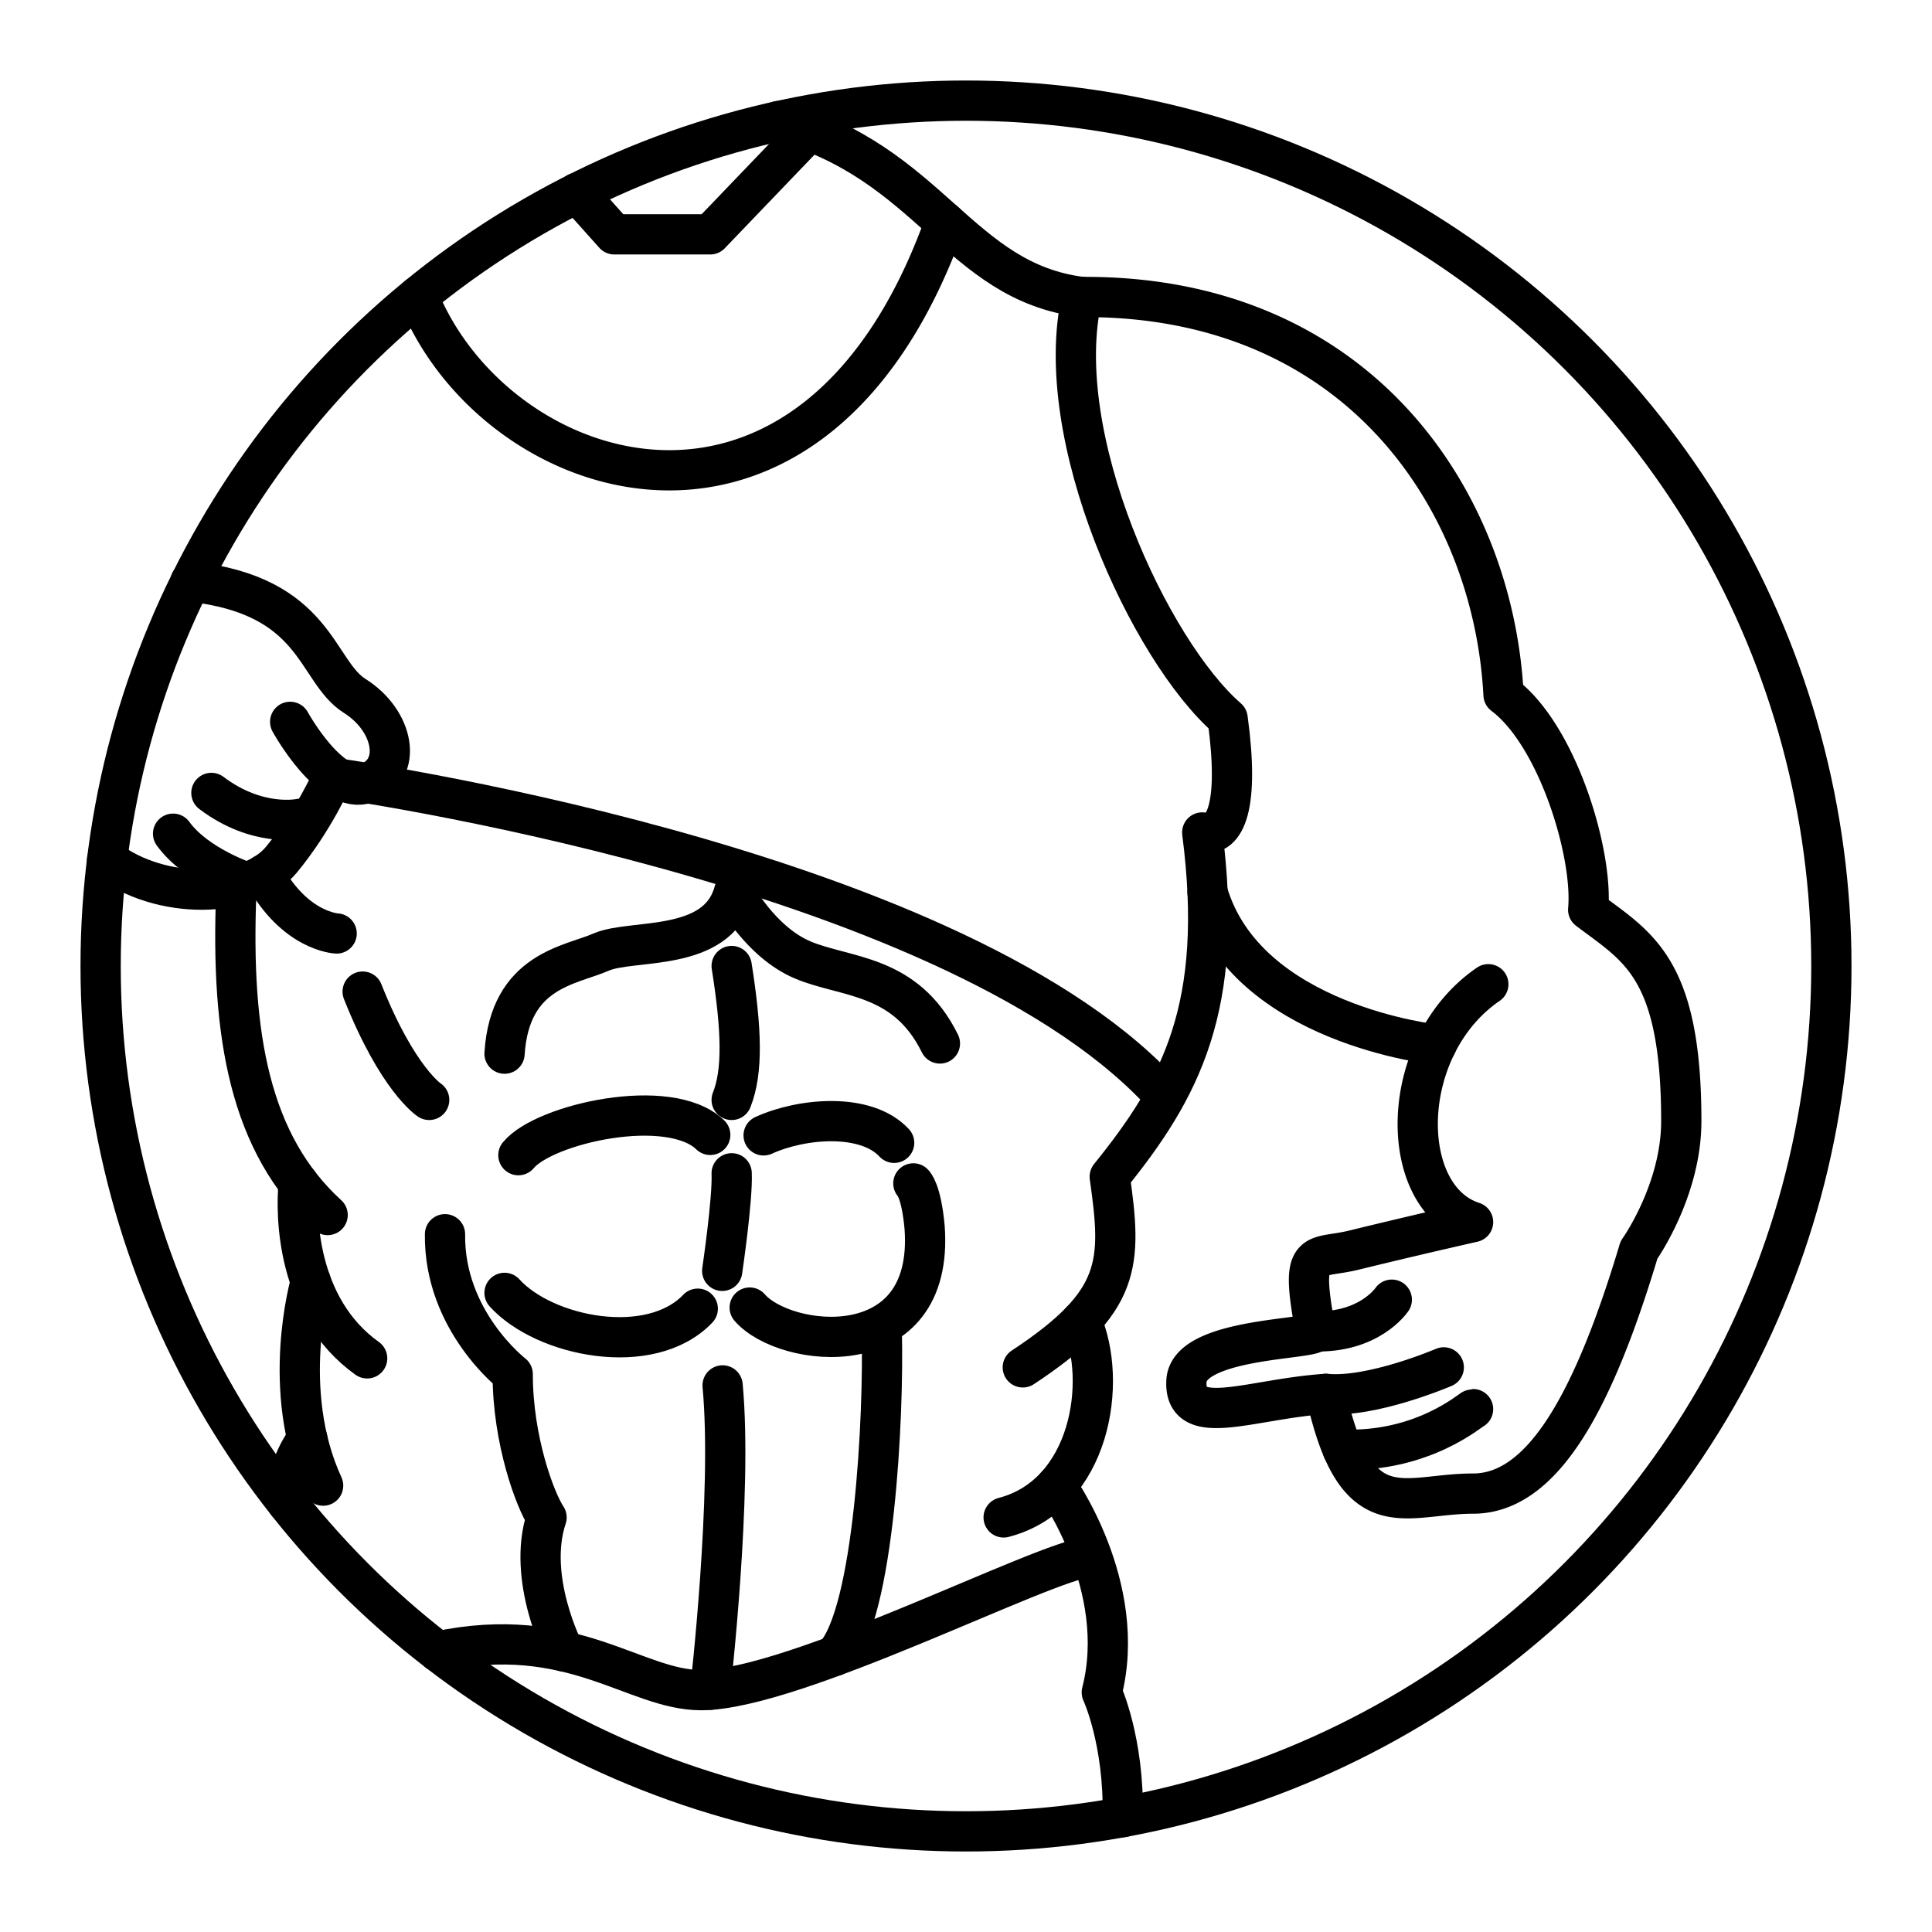 <svg xmlns="http://www.w3.org/2000/svg" width="1em" height="1em" viewBox="0 0 48 48"><circle cx="24" cy="24" r="21.5" fill="none" stroke="currentColor" stroke-linecap="round" stroke-linejoin="round"/><path fill="none" stroke="currentColor" stroke-linecap="round" stroke-linejoin="round" d="M24.935 37.7c2.159-.56 2.597-3.377 1.929-4.884"/><path fill="none" stroke="currentColor" stroke-linecap="round" stroke-linejoin="round" d="M27.894 45.148c.04-1.896-.52-3.101-.52-3.101c.673-2.636-1.131-5.136-1.131-5.136"/><path fill="none" stroke="currentColor" stroke-linecap="round" stroke-linejoin="round" d="M27.07 38.682c-1.118.084-7.322 3.309-9.65 3.309c-1.654 0-3.196-1.67-6.546-.962"/><path fill="none" stroke="currentColor" stroke-linecap="round" stroke-linejoin="round" d="M21.907 33.075c.056 2.103-.188 7.022-1.173 8.067m-2.781-6.722c.253 2.692-.307 7.56-.307 7.56m-6.59-11.316c-.028 2.158 1.682 3.476 1.682 3.476c0 1.654.561 3.14.841 3.56c-.504 1.515.435 3.33.435 3.33M5.87 22.168c-.141 3.56.336 6.252 2.27 8.019"/><path fill="none" stroke="currentColor" stroke-linecap="round" stroke-linejoin="round" d="M9.122 33.748c-1.767-1.262-1.776-3.59-1.702-4.347"/><path fill="none" stroke="currentColor" stroke-linecap="round" stroke-linejoin="round" d="M8.028 36.91c-1.093-2.377-.307-5.07-.307-5.07"/><path fill="none" stroke="currentColor" stroke-linecap="round" stroke-linejoin="round" d="M7.134 37.334c-.031-.95.503-1.581.503-1.581m5.242-7.053c.644-.784 3.76-1.485 4.767-.504m-5.111 3.925c.988 1.094 3.624 1.627 4.801.393m1.29-.028c.87 1.01 4.598 1.458 4.346-1.99c-.084-.926-.28-1.095-.28-1.095m-3.72-1.193c.944-.432 2.542-.572 3.243.185m1.137-2.468c-.857-1.738-2.343-1.626-3.408-2.075s-1.71-1.682-1.71-1.682c-.421 1.514-2.531 1.15-3.298 1.486s-2.268.449-2.401 2.524"/><path fill="none" stroke="currentColor" stroke-linecap="round" stroke-linejoin="round" d="M18.178 24c.252 1.589.28 2.626 0 3.327m0 1.823c.028.644-.235 2.424-.235 2.424m10.833-4.514C23.435 21.426 8.26 19.323 8.26 19.323"/><path fill="none" stroke="currentColor" stroke-linecap="round" stroke-linejoin="round" d="M25.411 33.972c2.467-1.626 2.467-2.58 2.16-4.738c1.765-2.187 2.859-4.206 2.298-8.552c.589.14.925-.687.631-2.831c-1.935-1.683-4.416-7.024-3.617-10.472c-3.07-.379-3.77-3.361-7.541-4.372"/><path fill="none" stroke="currentColor" stroke-linecap="round" stroke-linejoin="round" d="M10.388 7.358c1.902 4.773 9.81 7.366 13.09-1.837m-3.369-2.267l-2.463 2.568h-2.384l-.924-1.033m12.545 2.59c6.855-.043 10.22 5.046 10.472 9.883c1.346 1.009 2.23 3.953 2.103 5.34c1.22.926 2.313 1.42 2.313 5.252c0 1.73-1.051 3.202-1.051 3.202c-1.136 3.785-2.398 6.052-4.122 6.052s-2.902.93-3.659-2.477c-1.878.126-3.532.883-3.462-.324c.063-1.09 3.25-1.016 3.21-1.232c-.41-2.175-.05-1.765.967-2.02a181 181 0 0 1 2.944-.693c-1.892-.61-1.892-4.353.379-5.909"/><path fill="none" stroke="currentColor" stroke-linecap="round" stroke-linejoin="round" d="M30.001 22.168c.962 3.295 5.69 3.786 5.69 3.786M32.94 34.63c1.135.113 2.93-.658 2.93-.658m-2.51 2.043c1.99.074 3.196-1.006 3.238-1.006m-3.972-1.934c1.393.056 1.953-.785 1.953-.785M4.732 14.45c3.156.344 3.1 2.223 4.081 2.84s1.206 1.838.308 2.166s-1.912-1.522-1.912-1.522m-4.548 3.423c1.33 1.007 3.522.983 4.332 0s1.267-2.035 1.267-2.035"/><path fill="none" stroke="currentColor" stroke-linecap="round" stroke-linejoin="round" d="M5.252 19.7c1.15.87 2.195.644 2.195.644m-3.147.369c.588.81 1.833 1.21 1.833 1.21m2.877 2.713c.868 2.186 1.653 2.691 1.653 2.691m-4.107-5.603c.771 1.426 1.808 1.468 1.808 1.468"/></svg>